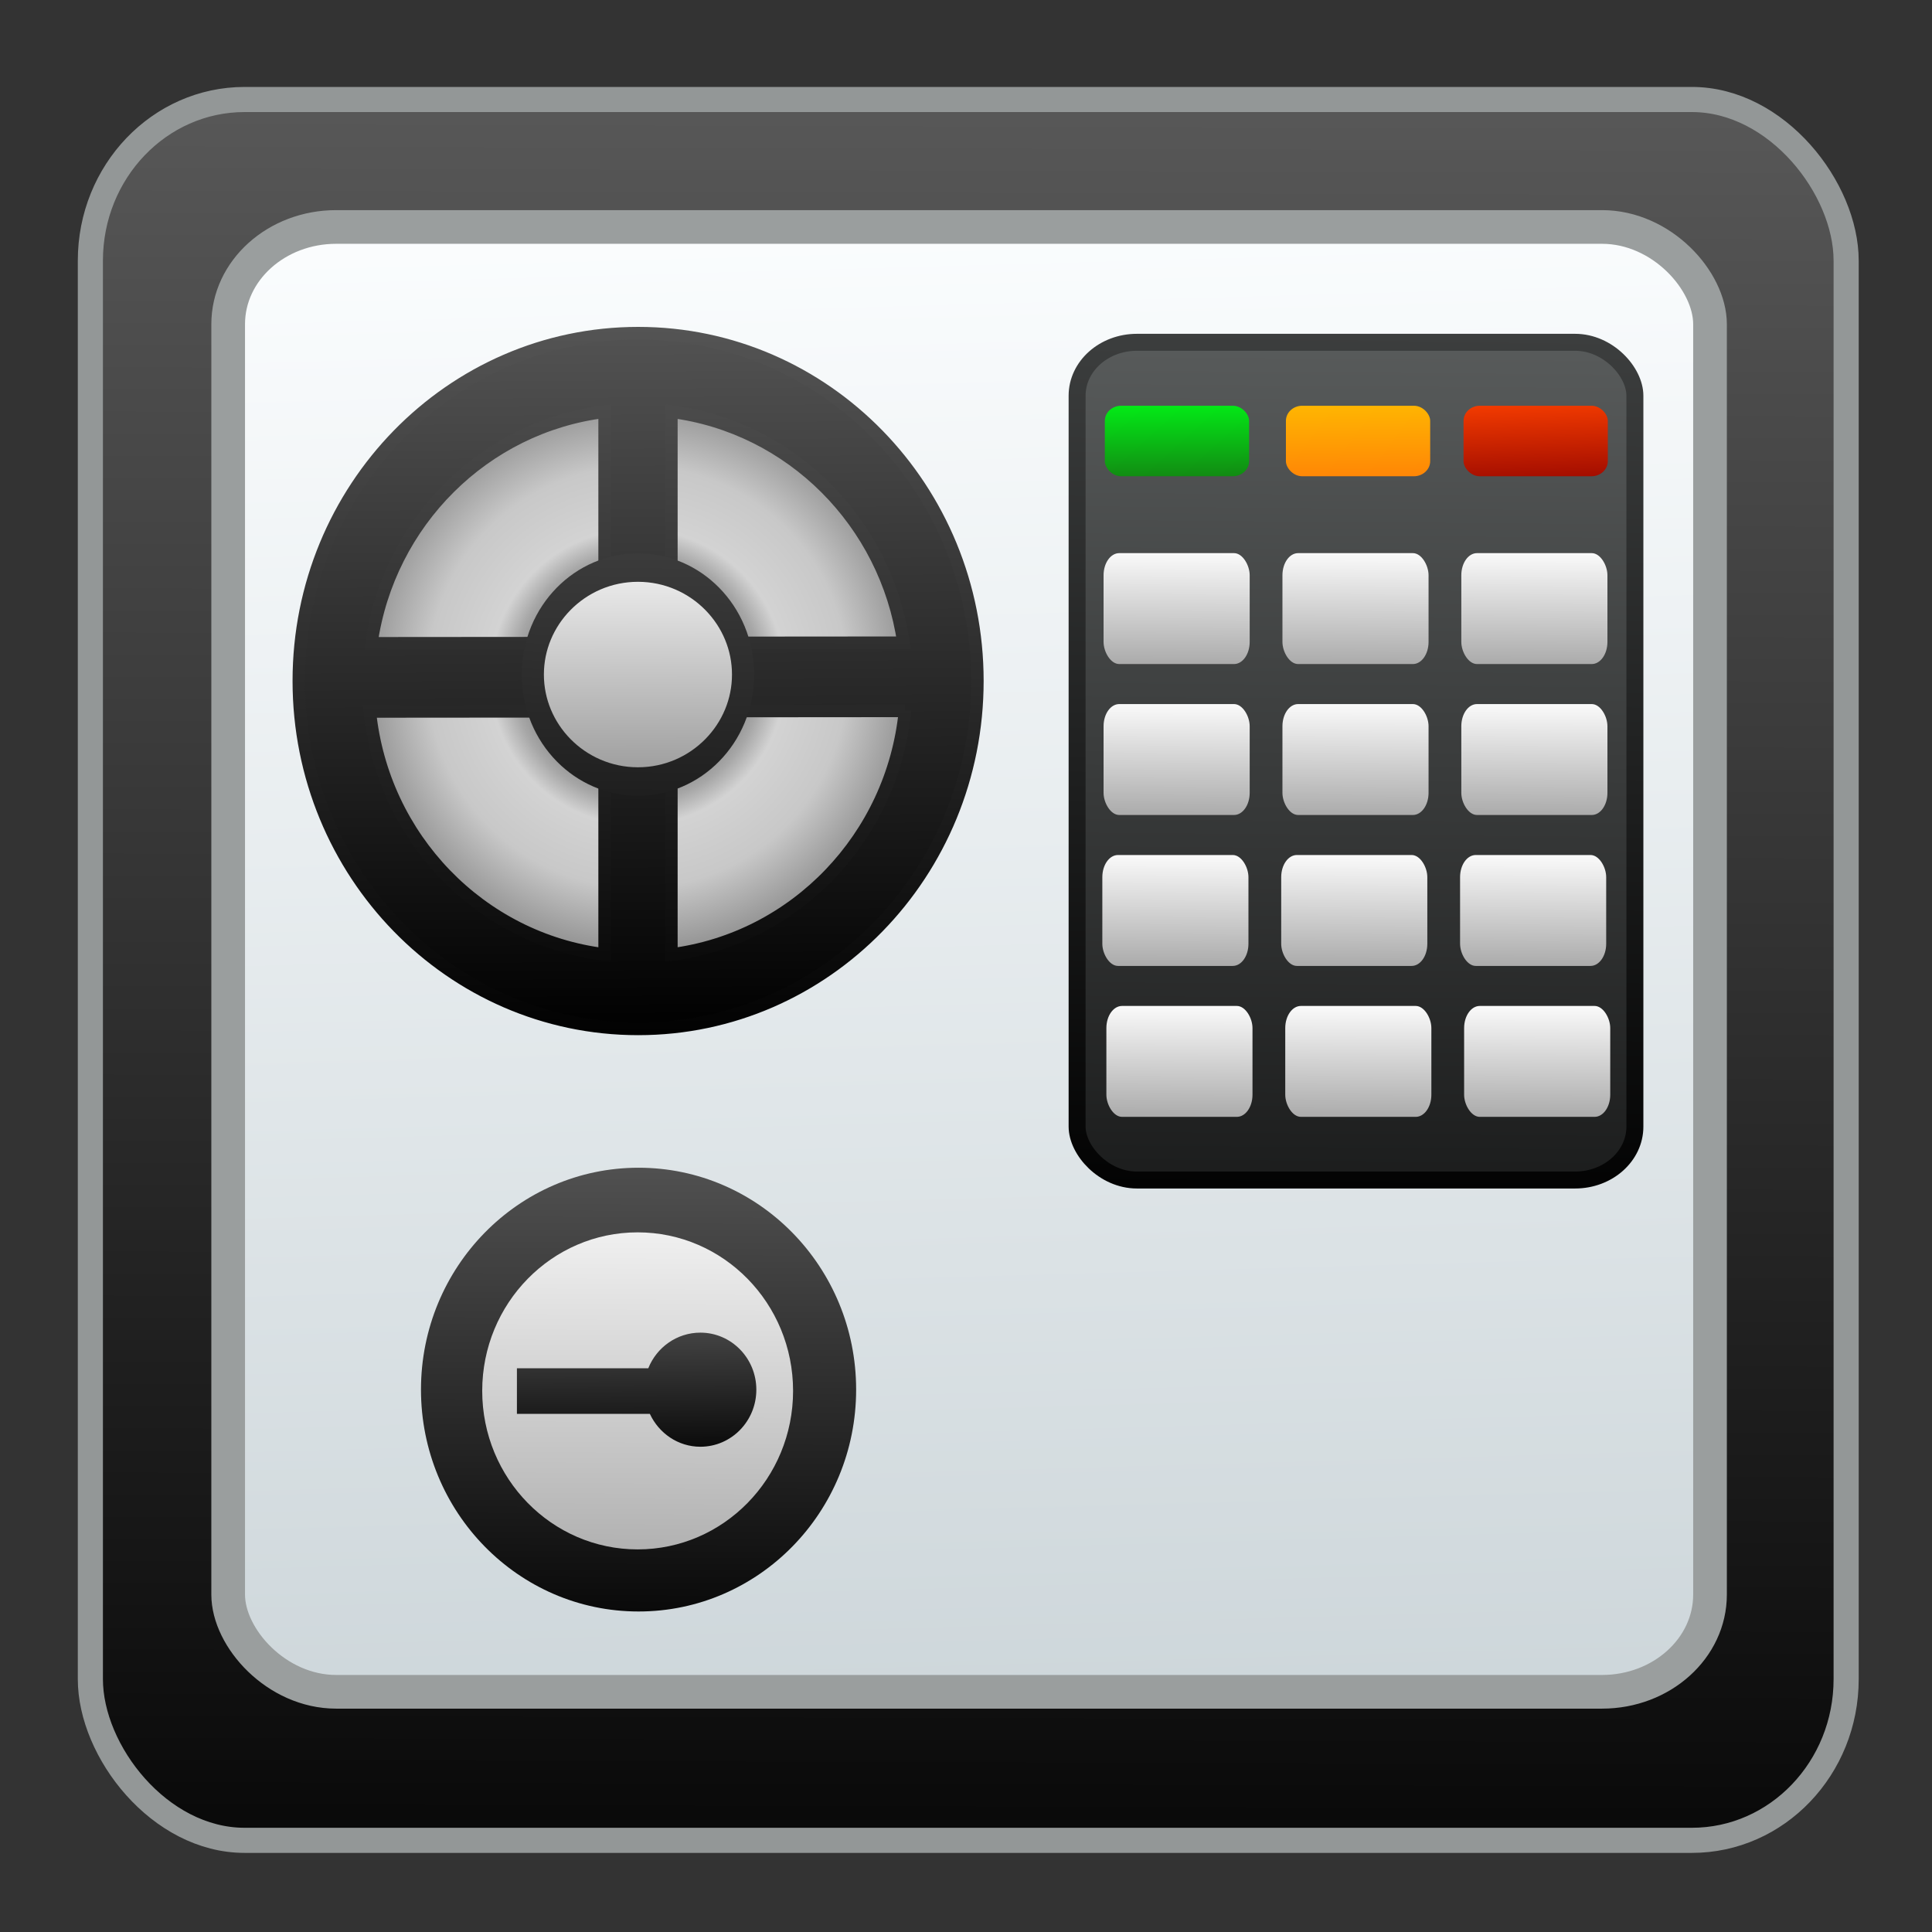 <svg width="128" version="1.0" xmlns="http://www.w3.org/2000/svg" height="128" xmlns:xlink="http://www.w3.org/1999/xlink">
<rect width="100%" height="100%" fill="#333333" stroke="none"/>
<defs id="defs3451">
<linearGradient gradientTransform="matrix(0.135,0,0,0.103,82.166,89.521)" xlink:href="#linearGradient3427" id="linearGradient3321" y1="-366.558" x1="97.808" y2="-460.489" gradientUnits="userSpaceOnUse" x2="98.301"/>
<linearGradient gradientTransform="translate(-13.883,0.864)" xlink:href="#linearGradient4999" id="linearGradient3346" y1="39.645" x1="122.987" y2="30.747" gradientUnits="userSpaceOnUse" x2="122.828"/>
<linearGradient gradientTransform="matrix(0.425,0,0,0.652,54.733,320.024)" xlink:href="#linearGradient4200" id="linearGradient3388" y1="-365.659" x1="70.392" y2="-460.039" gradientUnits="userSpaceOnUse" x2="71.335"/>
<linearGradient gradientTransform="matrix(0.425,0,0,0.652,54.733,320.024)" xlink:href="#linearGradient4192" id="linearGradient3386" y1="-366.558" x1="97.808" y2="-460.489" gradientUnits="userSpaceOnUse" x2="98.301"/>
<linearGradient gradientTransform="translate(14.382,0.864)" xlink:href="#linearGradient4991" id="linearGradient3344" y1="39.963" x1="109.322" y2="31.382" gradientUnits="userSpaceOnUse" x2="109.004"/>
<linearGradient gradientTransform="translate(0,0.706)" xlink:href="#linearGradient4983" id="linearGradient3342" y1="39.645" x1="93.909" y2="31.541" gradientUnits="userSpaceOnUse" x2="93.75"/>
<linearGradient xlink:href="#linearGradient4067" id="linearGradient3275" y1="91.798" x1="41.888" y2="124.898" gradientUnits="userSpaceOnUse" x2="41.75"/>
<linearGradient xlink:href="#linearGradient5062" id="linearGradient3280" y1="116.633" x1="54.817" y2="103.937" gradientUnits="userSpaceOnUse" x2="54.741"/>
<linearGradient xlink:href="#linearGradient4849" id="linearGradient3278" y1="123.031" x1="50.539" y2="100.246" gradientUnits="userSpaceOnUse" x2="50.678"/>
<linearGradient gradientTransform="matrix(0.135,0,0,0.103,110.929,89.521)" xlink:href="#linearGradient3427" id="linearGradient3299" y1="-366.558" x1="97.808" y2="-460.489" gradientUnits="userSpaceOnUse" x2="98.301"/>
<linearGradient gradientTransform="matrix(0.135,0,0,0.103,96.547,89.521)" xlink:href="#linearGradient3427" id="linearGradient3301" y1="-366.558" x1="97.808" y2="-460.489" gradientUnits="userSpaceOnUse" x2="98.301"/>
<linearGradient gradientTransform="matrix(0.135,0,0,0.103,82.166,89.521)" xlink:href="#linearGradient3427" id="linearGradient3315" y1="-366.558" x1="97.808" y2="-460.489" gradientUnits="userSpaceOnUse" x2="98.301"/>
<linearGradient gradientTransform="matrix(0.135,0,0,0.103,96.547,89.521)" xlink:href="#linearGradient3427" id="linearGradient3319" y1="-366.558" x1="97.808" y2="-460.489" gradientUnits="userSpaceOnUse" x2="98.301"/>
<linearGradient gradientTransform="matrix(0.135,0,0,0.103,110.929,89.521)" xlink:href="#linearGradient3427" id="linearGradient3317" y1="-366.558" x1="97.808" y2="-460.489" gradientUnits="userSpaceOnUse" x2="98.301"/>
<linearGradient gradientTransform="matrix(0.135,0,0,0.103,96.547,89.521)" xlink:href="#linearGradient3427" id="linearGradient3313" y1="-366.558" x1="97.808" y2="-460.489" gradientUnits="userSpaceOnUse" x2="98.301"/>
<linearGradient gradientTransform="matrix(0.135,0,0,0.103,82.166,89.521)" xlink:href="#linearGradient3427" id="linearGradient3303" y1="-366.558" x1="97.808" y2="-460.489" gradientUnits="userSpaceOnUse" x2="98.301"/>
<linearGradient gradientTransform="matrix(0.135,0,0,0.103,110.929,89.521)" xlink:href="#linearGradient3427" id="linearGradient3311" y1="-366.558" x1="97.808" y2="-460.489" gradientUnits="userSpaceOnUse" x2="98.301"/>
<linearGradient gradientTransform="matrix(0.135,0,0,0.103,110.929,89.521)" xlink:href="#linearGradient3427" id="linearGradient3305" y1="-366.558" x1="97.808" y2="-460.489" gradientUnits="userSpaceOnUse" x2="98.301"/>
<linearGradient gradientTransform="matrix(0.135,0,0,0.103,82.166,89.521)" xlink:href="#linearGradient3427" id="linearGradient3309" y1="-366.558" x1="97.808" y2="-460.489" gradientUnits="userSpaceOnUse" x2="98.301"/>
<linearGradient gradientTransform="matrix(0.135,0,0,0.103,96.547,89.521)" xlink:href="#linearGradient3427" id="linearGradient3307" y1="-366.558" x1="97.808" y2="-460.489" gradientUnits="userSpaceOnUse" x2="98.301"/>
<linearGradient xlink:href="#linearGradient4057" id="linearGradient3273" y1="103.109" x1="67.08" y2="56.245" gradientUnits="userSpaceOnUse" x2="67.53"/>
<linearGradient xlink:href="#linearGradient5726" id="linearGradient3271" y1="71.047" x1="73.359" y2="85.715" gradientUnits="userSpaceOnUse" x2="73.381"/>
<linearGradient id="linearGradient4067">
<stop offset="0" style="stop-color:#5e5e5e" id="stop4069"/>
<stop offset="1" id="stop4071"/>
</linearGradient>
<linearGradient id="linearGradient5062">
<stop offset="0" id="stop5064"/>
<stop offset="1" style="stop-color:#4f4f4f" id="stop5066"/>
</linearGradient>
<linearGradient id="linearGradient4849">
<stop offset="0" style="stop-color:#a9a9a9" id="stop4851"/>
<stop offset="1" style="stop-color:#f5f5f5" id="stop4853"/>
</linearGradient>
<linearGradient id="linearGradient5726">
<stop offset="0" style="stop-color:#f3f3f3" id="stop5728"/>
<stop offset="1" style="stop-color:#999" id="stop5730"/>
</linearGradient>
<linearGradient id="linearGradient4271">
<stop offset="0" id="stop4273"/>
<stop offset="1" style="stop-color:#5d5d5d" id="stop4275"/>
</linearGradient>
<linearGradient id="linearGradient4057">
<stop offset="0" id="stop4059"/>
<stop offset="1" style="stop-color:#565656" id="stop4061"/>
</linearGradient>
<linearGradient id="linearGradient4083">
<stop offset="0" style="stop-color:#cdd6da" id="stop4085"/>
<stop offset="1" style="stop-color:#fcfeff" id="stop4087"/>
</linearGradient>
<linearGradient id="linearGradient3253">
<stop offset="0" id="stop3255"/>
<stop offset="1" style="stop-color:#515151" id="stop3257"/>
</linearGradient>
<linearGradient id="linearGradient4231">
<stop offset="0" id="stop4233"/>
<stop offset="0.367" style="stop-color:#a7a7a7" id="stop4235"/>
<stop offset="0.435" style="stop-color:#d3d3d3" id="stop4237"/>
<stop offset="0.619" style="stop-color:#c8c8c8" id="stop4239"/>
<stop offset="1" style="stop-color:#606060" id="stop4241"/>
</linearGradient>
<linearGradient id="linearGradient4192">
<stop offset="0" style="stop-color:#191a1a" id="stop4194"/>
<stop offset="1" style="stop-color:#5b5e5e" id="stop4196"/>
</linearGradient>
<linearGradient gradientTransform="matrix(0.824,0,0,0.84,1.054,1.382)" xlink:href="#linearGradient4271" id="linearGradient3185" y1="159.249" x1="113.483" y2="-2.906" gradientUnits="userSpaceOnUse" x2="113.928"/>
<linearGradient id="linearGradient4200">
<stop offset="0" id="stop4202"/>
<stop offset="1" style="stop-color:#3e4040" id="stop4204"/>
</linearGradient>
<linearGradient gradientTransform="matrix(0.497,0,0,0.496,-14.497,529.909)" xlink:href="#linearGradient4057" id="linearGradient3269" y1="-910.541" x1="115.115" y2="-1028.126" gradientUnits="userSpaceOnUse" x2="115.939"/>
<linearGradient gradientTransform="matrix(0.497,0,0,0.496,-13.865,375.412)" xlink:href="#linearGradient3253" id="linearGradient3267" y1="-601.513" x1="131.88" y2="-711.624" gradientUnits="userSpaceOnUse" x2="131.004"/>
<linearGradient gradientTransform="matrix(0.793,0,0,1.57,4.059,-14.445)" xlink:href="#linearGradient4083" id="linearGradient3263" y1="81.157" x1="130.697" y2="15.54" gradientUnits="userSpaceOnUse" x2="129.77"/>
<linearGradient id="linearGradient4983">
<stop offset="0" style="stop-color:#157512" id="stop4985"/>
<stop offset="1" style="stop-color:#00fd17" id="stop4987"/>
</linearGradient>
<linearGradient id="linearGradient3427">
<stop offset="0" style="stop-color:#a8a8a8" id="stop3429"/>
<stop offset="1" style="stop-color:#fff" id="stop3431"/>
</linearGradient>
<linearGradient id="linearGradient4991">
<stop offset="0" style="stop-color:#8d0000" id="stop4993"/>
<stop offset="1" style="stop-color:#ff4200" id="stop4995"/>
</linearGradient>
<linearGradient id="linearGradient4999">
<stop offset="0" style="stop-color:#ff7a07" id="stop5001"/>
<stop offset="1" style="stop-color:#ffc400" id="stop5003"/>
</linearGradient>
<radialGradient fx="74.355" fy="84.604" cx="74.355" cy="84.604" gradientTransform="matrix(1.2,0.003,-0.003,0.993,-14.192,0.603)" xlink:href="#linearGradient4231" id="radialGradient3265" r="32.359" gradientUnits="userSpaceOnUse"/>
</defs>
<rect width="116.325" x="5.987" y="6.592" rx="10.219" height="115.335" ry="10.678" style="fill:url(#linearGradient3185);stroke:#939797;stroke-width:1.664" id="rect4269"/>
<rect width="98.176" x="15.117" y="15.037" rx="7.154" height="97.049" ry="6.442" style="fill:url(#linearGradient3263);stroke:#9a9e9e;stroke-width:2.231" id="rect4281"/>
<g id="g3885" transform="matrix(0.824,0,0,0.84,0.268,3.785)">
<path style="fill:url(#radialGradient3265);fill-rule:evenodd;stroke:none" id="path4287" d="m 106.066,84.158 c 0,15.141 -14.488,27.415 -32.359,27.415 -17.871,0 -32.359,-12.274 -32.359,-27.415 0,-15.141 14.488,-27.415 32.359,-27.415 17.871,0 32.359,12.274 32.359,27.415 z " transform="matrix(0.701,0,0,0.834,-1.49,-21.863)"/>
<path style="fill:url(#linearGradient3267);stroke:url(#linearGradient3269)" id="path4289" d="m 50.988,21.777 c -15.068,0 -27.291,12.27 -27.291,27.424 0,15.153 12.223,27.439 27.291,27.439 15.068,0 27.275,-12.286 27.275,-27.439 0,-15.153 -12.207,-27.424 -27.275,-27.424 z  m -2.703,6.185 0,18.262 -18.748,.015 c 1.395,-9.573 9.087,-17.101 18.748,-18.277 z  m 5.374,0 c 9.602,1.211 17.246,8.709 18.654,18.231 l -18.654,.015 v -18.246 z  m 18.779,23.594 c -1.009,9.987 -8.847,17.97 -18.779,19.223 v -19.207 l 18.779,-.015 z  m -24.153,.031 0,19.192 c -9.96,-1.213 -17.84,-9.18 -18.872,-19.176 l 18.872,-.015 z "/>
<path style="fill:url(#linearGradient3271);fill-rule:evenodd;stroke:url(#linearGradient3273);stroke-width:1.824" id="path4291" d="m 82.021,78.653 c 0,3.785 -3.873,6.854 -8.652,6.854 -4.778,0 -8.652,-3.069 -8.652,-6.854 0,-3.785 3.873,-6.854 8.652,-6.854 4.778,0 8.652,3.069 8.652,6.854 z " transform="matrix(0.977,0,0,1.231,-20.714,-48.125)"/>
</g>
<g id="g4285" transform="matrix(0.824,0,0,0.84,0.558,-0.616)">
<g id="g5025" transform="translate(-0.186,2.937)">
<path style="fill:url(#linearGradient3275);stroke:none" id="path4064" d="m 53.39,109.004 c 0,6.845 -5.336,12.394 -11.917,12.394 -6.582,0 -11.917,-5.549 -11.917,-12.394 0,-6.845 5.336,-12.394 11.917,-12.394 6.582,0 11.917,5.549 11.917,12.394 z " transform="matrix(1.468,0,0,1.412,-10.031,-46.516)"/>
<path style="fill:url(#linearGradient3278);stroke:none" id="path4847" d="m 57.998,111.149 c 0,5.134 -4.019,9.296 -8.978,9.296 -4.958,0 -8.978,-4.162 -8.978,-9.296 0,-5.134 4.019,-9.296 8.978,-9.296 4.958,0 8.978,4.162 8.978,9.296 z " transform="matrix(1.392,0,0,1.345,-17.458,-41.998)"/>
</g>
<path style="fill:url(#linearGradient3280);stroke:none" id="path5055" d="m 55.635,105.841 c -1.888,0 -3.52,1.164 -4.188,2.812 h -10.562 v 3.594 h 10.688 c 0.721,1.524 2.265,2.594 4.062,2.594 2.485,0 4.5,-2.015 4.5,-4.5 0,-2.485 -2.015,-4.5 -4.5,-4.5 z "/>
</g>
<rect width="36.955" x="71.361" y="22.678" rx="3.961" height="55.501" ry="3.539" style="fill:url(#linearGradient3386);stroke:url(#linearGradient3388);stroke-width:1.124" id="rect4283"/>
<g id="g3543" transform="matrix(0.824,0,0,0.84,1.054,-1.207)">
<rect width="11.6" x="87.553" y="33.439" rx="1.309" ry="1.193" height="5.561" style="fill:url(#linearGradient3342);stroke:none" id="rect4945"/>
<rect width="11.6" x="116.395" y="33.439" rx="1.309" height="5.561" ry="1.193" style="fill:url(#linearGradient3344);stroke:none" id="rect4947"/>
<rect width="11.6" x="102.113" y="33.439" rx="1.309" ry="1.193" height="5.561" style="fill:url(#linearGradient3346);stroke:none" id="rect4949"/>
</g>
<g id="g3281" transform="translate(0,-1)">
<g id="g4385" transform="matrix(0.824,0,0,0.84,1.054,11.819)">
<rect width="11.748" x="116.216" y="42.652" rx="1.259" ry="1.744" height="8.748" style="fill:url(#linearGradient3299);stroke:none" id="rect3602"/>
<rect width="11.748" x="101.834" y="42.652" rx="1.259" height="8.748" ry="1.744" style="fill:url(#linearGradient3301);stroke:none" id="rect4377"/>
<rect width="11.748" x="87.452" y="42.652" rx="1.259" ry="1.744" height="8.748" style="fill:url(#linearGradient3303);stroke:none" id="rect4381"/>
</g>
<g id="g4390" transform="matrix(0.824,0,0,0.84,0.972,21.819)">
<rect width="11.748" x="116.216" y="42.652" rx="1.259" height="8.748" ry="1.744" style="fill:url(#linearGradient3305);stroke:none" id="rect4392"/>
<rect width="11.748" x="101.834" y="42.652" rx="1.259" ry="1.744" height="8.748" style="fill:url(#linearGradient3307);stroke:none" id="rect4394"/>
<rect width="11.748" x="87.452" y="42.652" rx="1.259" height="8.748" ry="1.744" style="fill:url(#linearGradient3309);stroke:none" id="rect4396"/>
</g>
<g id="g4404" transform="matrix(0.824,0,0,0.84,1.24,31.819)">
<rect width="11.748" x="116.216" y="42.652" rx="1.259" ry="1.744" height="8.748" style="fill:url(#linearGradient3311);stroke:none" id="rect4406"/>
<rect width="11.748" x="101.834" y="42.652" rx="1.259" height="8.748" ry="1.744" style="fill:url(#linearGradient3313);stroke:none" id="rect4408"/>
<rect width="11.748" x="87.452" y="42.652" rx="1.259" ry="1.744" height="8.748" style="fill:url(#linearGradient3315);stroke:none" id="rect4410"/>
</g>
<g id="g3390" transform="matrix(0.824,0,0,0.84,1.054,1.819)">
<rect width="11.748" x="116.216" y="42.652" rx="1.259" height="8.748" ry="1.744" style="fill:url(#linearGradient3317);stroke:none" id="rect3392"/>
<rect width="11.748" x="101.834" y="42.652" rx="1.259" ry="1.744" height="8.748" style="fill:url(#linearGradient3319);stroke:none" id="rect3394"/>
<rect width="11.748" x="87.452" y="42.652" rx="1.259" height="8.748" ry="1.744" style="fill:url(#linearGradient3321);stroke:none" id="rect3396"/>
</g>
</g>
</svg>
